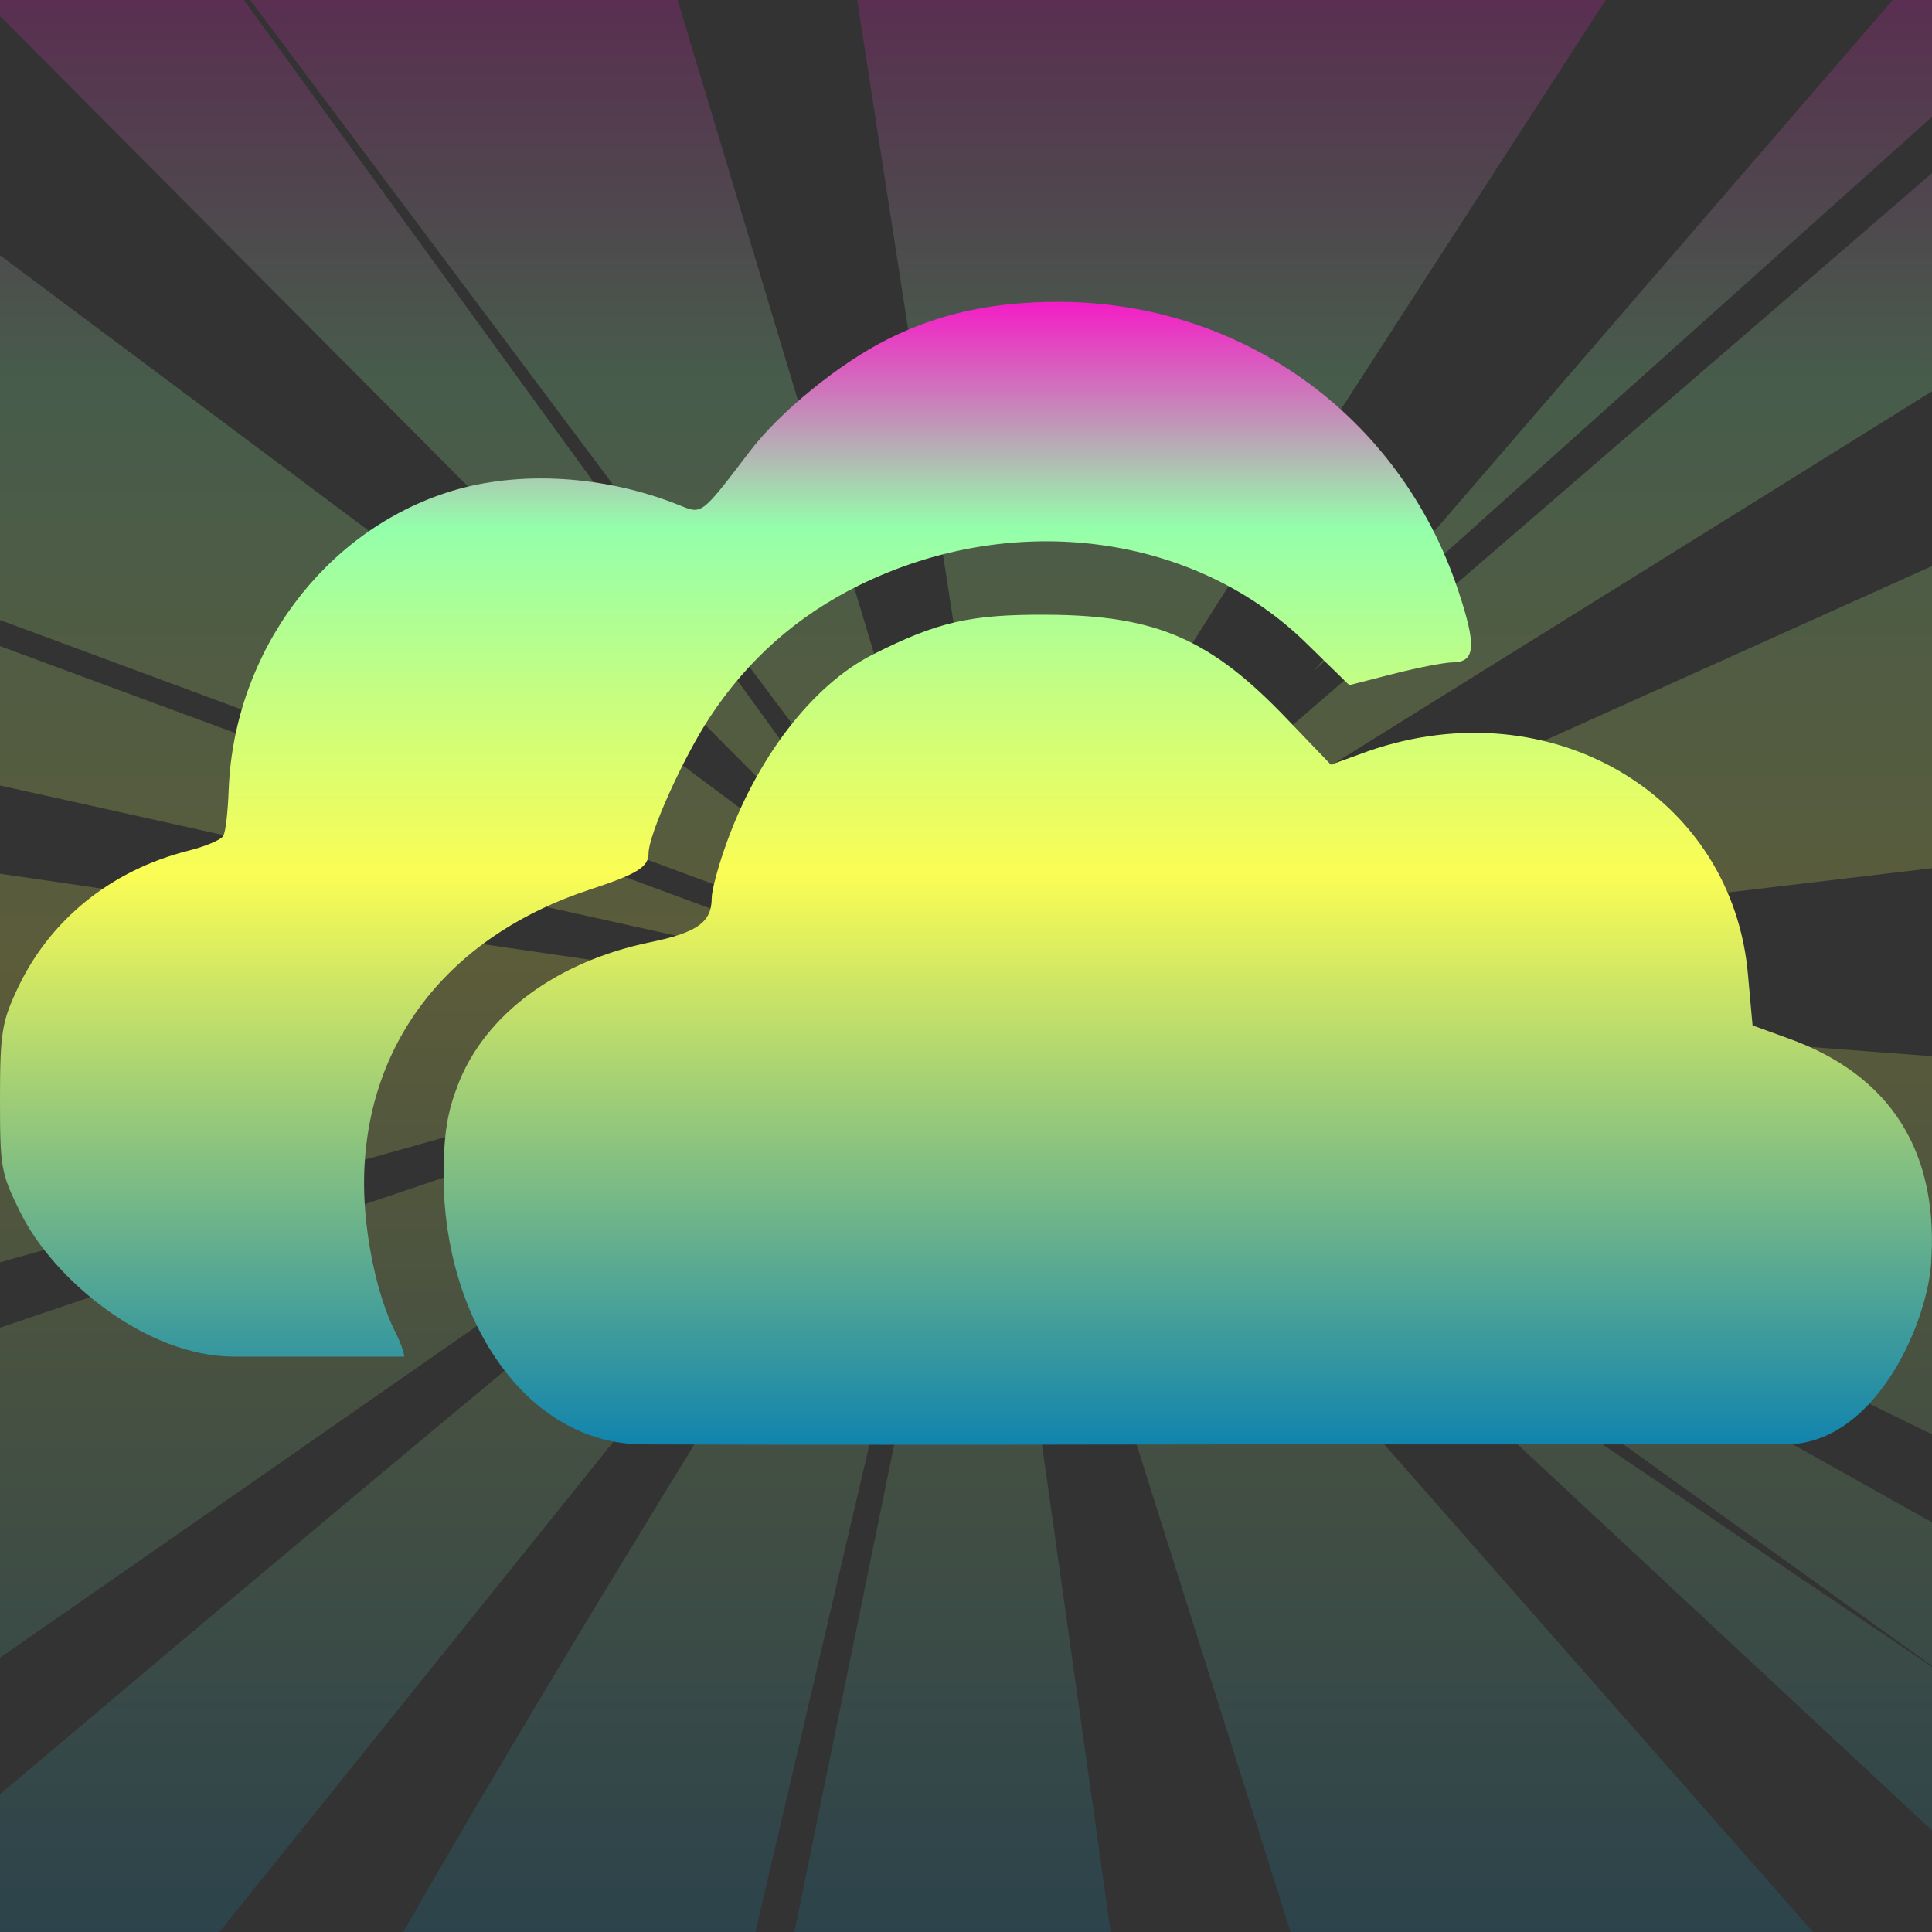 <?xml version="1.0" encoding="UTF-8" standalone="no"?>
<svg
   height="16"
   width="16"
   version="1.1"
   id="svg2"
   xmlns:xlink="http://www.w3.org/1999/xlink"
   xmlns="http://www.w3.org/2000/svg"
   xmlns:svg="http://www.w3.org/2000/svg"
   xmlns:rdf="http://www.w3.org/1999/02/22-rdf-syntax-ns#"
   xmlns:cc="http://creativecommons.org/ns#"
   xmlns:dc="http://purl.org/dc/elements/1.1/">
  <rect width="100%" height="100%" fill="#333333" stroke="none"/>
  <defs>
    <style id="current-color-scheme" type="text/css">
      .ColorScheme-Text { color: #0abdc6; } .ColorScheme-Highlight { color:#5294e2; }
    </style>
    <linearGradient id="arrongin" x1="0%" x2="0%" y1="0%" y2="100%">
      <stop offset="0%" style="stop-color:#dd9b44; stop-opacity:1"/>
      <stop offset="100%" style="stop-color:#ad6c16; stop-opacity:1"/>
    </linearGradient>
    <linearGradient id="aurora" x1="0%" x2="0%" y1="0%" y2="100%">
      <stop offset="0%" style="stop-color:#09D4DF; stop-opacity:1"/>
      <stop offset="100%" style="stop-color:#9269F4; stop-opacity:1"/>
    </linearGradient>
    <linearGradient id="cyberneon" x1="0%" x2="0%" y1="0%" y2="100%">
      <stop offset="0" style="stop-color:#0abdc6; stop-opacity:1"/>
      <stop offset="1" style="stop-color:#ea00d9; stop-opacity:1"/>
    </linearGradient>
    <linearGradient id="fitdance" x1="0%" x2="0%" y1="0%" y2="100%">
      <stop offset="0%" style="stop-color:#1AD6AB; stop-opacity:1"/>
      <stop offset="100%" style="stop-color:#329DB6; stop-opacity:1"/>
    </linearGradient>
    <linearGradient id="oomox" x1="0%" x2="0%" y1="0%" y2="100%">
      <stop offset="0%" style="stop-color:#0abdc6; stop-opacity:1"/>
      <stop offset="100%" style="stop-color:#b800ff; stop-opacity:1"/>
    </linearGradient>
    <linearGradient id="rainblue" x1="0%" x2="0%" y1="0%" y2="100%">
      <stop offset="0%" style="stop-color:#00F260; stop-opacity:1"/>
      <stop offset="100%" style="stop-color:#0575E6; stop-opacity:1"/>
    </linearGradient>
    <linearGradient id="sunrise" x1="0%" x2="0%" y1="0%" y2="100%">
      <stop offset="0%" style="stop-color: #FF8501; stop-opacity:1"/>
      <stop offset="100%" style="stop-color: #FFCB01; stop-opacity:1"/>
    </linearGradient>
    <linearGradient id="telinkrin" x1="0%" x2="0%" y1="0%" y2="100%">
      <stop offset="0%" style="stop-color: #b2ced6; stop-opacity:1"/>
      <stop offset="100%" style="stop-color: #6da5b7; stop-opacity:1"/>
    </linearGradient>
    <linearGradient id="60spsycho" x1="0%" x2="0%" y1="0%" y2="100%">
      <stop offset="0%" style="stop-color: #df5940; stop-opacity:1"/>
      <stop offset="25%" style="stop-color: #d8d15f; stop-opacity:1"/>
      <stop offset="50%" style="stop-color: #e9882a; stop-opacity:1"/>
      <stop offset="100%" style="stop-color: #279362; stop-opacity:1"/>
    </linearGradient>
    <linearGradient id="90ssummer" x1="0%" x2="0%" y1="0%" y2="100%">
      <stop offset="0%" style="stop-color: #f618c7; stop-opacity:1"/>
      <stop offset="20%" style="stop-color: #94ffab; stop-opacity:1"/>
      <stop offset="50%" style="stop-color: #fbfd54; stop-opacity:1"/>
      <stop offset="100%" style="stop-color: #0f83ae; stop-opacity:1"/>
    </linearGradient>
  </defs>
  <path
     id="path_rays"
     class="ColorScheme-Text"
     style="display:inline;opacity:0.2;fill:url(#90ssummer);fill-opacity:1;fill-rule:evenodd;stroke:none;stroke-width:0.465;enable-background:new"
     d="M 0,0 V 0.133 L 7.674,7.847 0,2.114 V 5.135 L 8.014,8.102 7.755,7.908 2.02,0 Z M 2.072,0 7.985,7.898 5.612,0 Z M 7.099,0 8.305,7.797 11.065,3.452 13.297,0 Z M 15.674,0 10.879,5.557 16,0.968 V 0 Z M 16,1.434 8.494,7.913 16,3.241 Z m 0,3.254 -7.549,3.399 0.38,-0.045 -0.09,0.031 0.162,-0.039 L 16,7.19 Z M 0,5.351 V 6.505 L 7.748,8.227 7.106,8.272 0,7.236 v 3.218 l 7.535,-2.119 -0.15,-0.022 0.4,-0.078 0.056,0.012 -0.041,-0.015 0.071,-0.014 -0.09,0.007 z M 8.422,8.174 16,11.879 V 8.747 Z M 8.262,8.32 10.688,16 h 4.326 z M 7.942,8.378 C 7.78,8.32 3.284,12.082 0,14.859 V 16 h 1.817 z m 0.509,0 L 16,13.796 V 12.607 Z M 7.651,8.407 0,10.995 v 2.734 z m 0.378,0.014 C 7.969,8.357 4.926,13.217 3.341,16 h 2.915 z m 0.102,0 L 6.579,16 H 9.198 Z M 10.719,10.239 16,15.159 v -1.355 z" />
  <path
     id="path_cloud"
     class="ColorScheme-Text"
     d="M 8.772,2.5 C 8.231,2.499 7.783,2.592 7.348,2.811 6.945,3.013 6.455,3.415 6.212,3.735 5.8,4.275 5.816,4.26 5.621,4.182 5.007,3.936 4.3,3.894 3.735,4.068 2.689,4.391 1.939,5.397 1.894,6.538 1.887,6.722 1.869,6.892 1.848,6.924 1.828,6.957 1.696,7.011 1.561,7.045 0.918,7.207 0.411,7.619 0.144,8.189 0.017,8.46 -6.6779558e-8,8.553 -6.6779558e-8,9.098 -6.6779558e-8,9.671 0.007,9.714 0.167,10.038 0.444,10.601 1.212,11.235 1.939,11.235 H 3.348 C 3.344,11.192 3.315,11.113 3.273,11.03 3.123,10.736 3.015,10.222 3.015,9.803 3.015,8.651 3.705,7.753 4.894,7.364 5.278,7.238 5.371,7.179 5.371,7.068 c 0,-0.157 0.285,-0.791 0.508,-1.129 C 6.191,5.465 6.599,5.102 7.113,4.848 8.4,4.214 9.913,4.421 10.84,5.348 L 11.174,5.674 11.53,5.583 C 11.728,5.532 11.958,5.486 12.037,5.485 12.219,5.481 12.229,5.347 12.075,4.886 11.593,3.443 10.284,2.504 8.772,2.5 Z m -0.098,2.591 C 8.033,5.087 7.764,5.151 7.235,5.417 6.728,5.67 6.256,6.286 6,7.03 5.943,7.194 5.894,7.377 5.894,7.439 c 0,0.198 -0.12,0.284 -0.508,0.364 C 4.608,7.963 4.019,8.402 3.795,8.977 3.704,9.212 3.674,9.385 3.674,9.75 c 0.002,1.142 0.661,2.212 1.659,2.212 0.242,0 1.222,0.007 4.886,0 h 4.568 c 0.727,0 1.157,-0.961 1.204,-1.477 0.073,-0.942 -0.33,-1.581 -1.182,-1.886 L 14.514,8.492 14.477,8.083 C 14.355,6.592 12.847,5.695 11.333,6.22 L 11.022,6.333 10.666,5.962 C 10.031,5.295 9.584,5.096 8.674,5.091 Z"
     style="display:inline;fill:url(#90ssummer);fill-opacity:1;stroke:none;stroke-width:0.1;enable-background:new" />
</svg>

